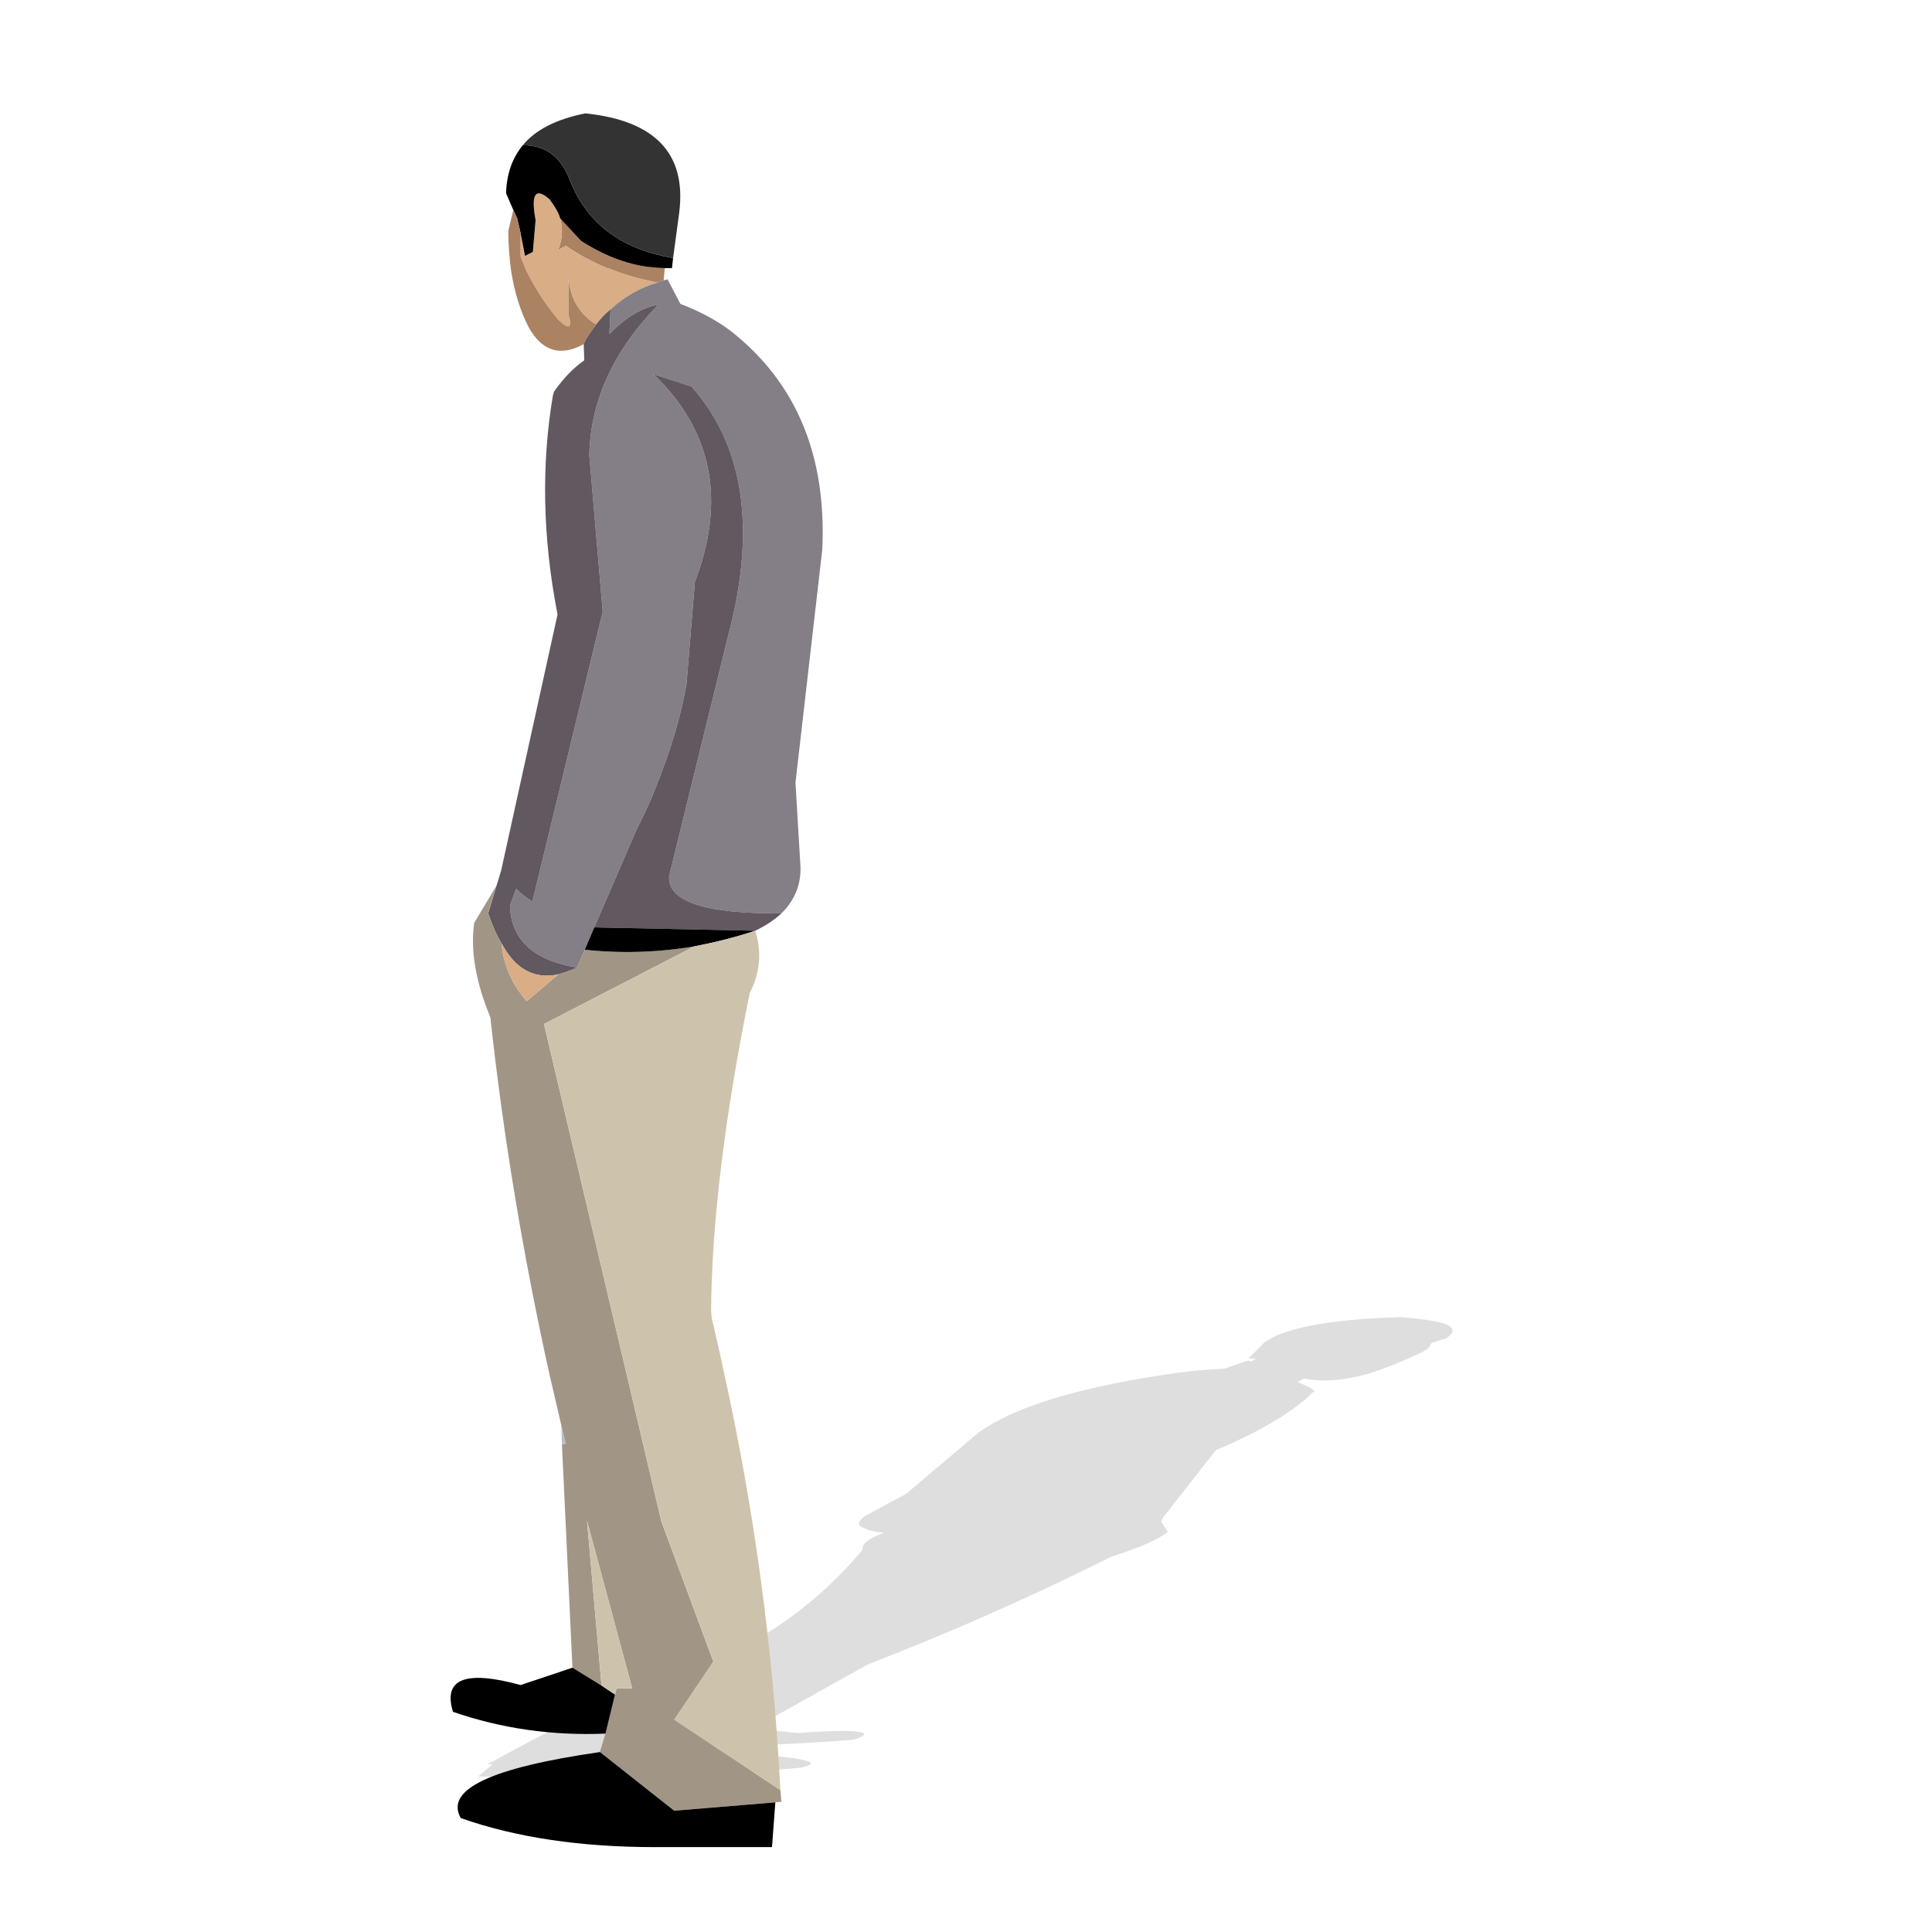<?xml version="1.0" encoding="utf-8"?>
<!-- Generator: Adobe Illustrator 16.0.0, SVG Export Plug-In . SVG Version: 6.00 Build 0)  -->
<!DOCTYPE svg PUBLIC "-//W3C//DTD SVG 1.1//EN" "http://www.w3.org/Graphics/SVG/1.1/DTD/svg11.dtd">
<svg version="1.1" id="Layer_1" xmlns="http://www.w3.org/2000/svg" xmlns:xlink="http://www.w3.org/1999/xlink" x="0px" y="0px"
	 width="60px" height="60px" viewBox="0 0 60 60" enable-background="new 0 0 60 60" xml:space="preserve">
<g>
	<path opacity="0.15" fill="#262626" d="M39.011,42.189l-0.174,0.104c0-0.034-0.035-0.034-0.104-0.034l-0.695,0.243
		c-0.692,0.034-1.353,0.104-1.979,0.207c-2.709,0.416-4.582,1.008-5.66,1.771l-2.254,1.909l-1.285,0.695
		c-0.243,0.174-0.243,0.311,0,0.381c0.104,0.07,0.312,0.104,0.59,0.139c-0.486,0.174-0.693,0.347-0.66,0.521
		c-0.868,1.044-1.875,1.91-2.984,2.605l-0.104,0.103c-0.417,0.14-0.765,0.278-1.181,0.453c-2.707,1.11-5.068,2.221-7.186,3.401
		c-0.07,0.035-0.141,0.069-0.21,0.103h0.174l-0.45,0.383h3.609c2.326,0,4.479-0.104,6.422-0.276
		c0.904-0.209-0.275-0.384-3.436-0.521l0.035-0.173c1.631,0.034,3.297-0.036,5.033-0.176c0.764-0.242,0.174-0.346-1.736-0.207
		l-1.389-0.139l3.541-1.979c0.348-0.137,0.695-0.277,1.043-0.415c2.428-0.972,4.616-1.98,6.561-2.951
		c0.903-0.278,1.493-0.557,1.736-0.765l-0.209-0.312l0.069-0.141l1.632-2.083c1.492-0.625,2.465-1.248,3.02-1.805
		c0.037,0,0.037,0,0.037-0.034c-0.105-0.104-0.279-0.175-0.521-0.277l0.206-0.105c0.557,0.105,1.182,0.069,1.945-0.138
		c0.451-0.139,0.902-0.313,1.283-0.485c0.211-0.105,0.418-0.174,0.627-0.315l0.104-0.171l0.451-0.141
		c0.242-0.172,0.242-0.276,0.102-0.382c-0.207-0.138-0.727-0.209-1.525-0.277c-2.256,0.068-3.645,0.348-4.236,0.8l-0.484,0.486
		C38.837,42.189,38.907,42.189,39.011,42.189z"/>
	<g>
		<path fill="#AB8262" d="M18.874,8.326h-0.018c-0.469-0.192-0.885-0.416-1.285-0.694L17.33,7.769
			c0.138-0.326,0.155-0.657,0.067-0.987l0.645,0.695c0.693,0.449,1.404,0.729,2.115,0.815h0.018c0.156,0.017,0.313,0.034,0.47,0.034
			l-0.035,0.382c-0.054,0.017-0.122,0.033-0.192,0.067C19.862,8.671,19.343,8.516,18.874,8.326L18.874,8.326z"/>
		<path fill="#D9AD85" d="M18.856,8.326h0.018c0.469,0.189,0.988,0.345,1.543,0.449c-0.538,0.156-1.022,0.436-1.457,0.835
			c-0.156,0.119-0.295,0.276-0.45,0.467c-0.538-0.348-0.815-0.832-0.851-1.474v1.179c0.12,0.416,0.018,0.47-0.329,0.14
			c-0.4-0.485-0.73-0.99-0.99-1.526c-0.052-0.14-0.121-0.277-0.173-0.435V7.234l0.139,0.711l0.243-0.123l0.086-0.99
			c-0.155-0.815,0-1.024,0.435-0.641c0.155,0.209,0.277,0.4,0.328,0.59c0.088,0.33,0.07,0.661-0.067,0.987l0.241-0.137
			C17.972,7.91,18.388,8.134,18.856,8.326L18.856,8.326z"/>
		<path d="M20.175,8.292h-0.018c-0.711-0.087-1.422-0.366-2.115-0.815l-0.645-0.695c-0.051-0.189-0.173-0.381-0.328-0.59
			c-0.435-0.384-0.59-0.175-0.435,0.641l-0.086,0.99l-0.243,0.123l-0.139-0.711l-0.104-0.453l-0.121-0.26L15.716,6
			c0.018-0.59,0.191-1.092,0.521-1.491c0.676,0,1.145,0.327,1.422,0.987c0.521,1.406,1.596,2.238,3.244,2.516l-0.034,0.314
			c-0.069,0-0.139,0-0.225,0C20.487,8.326,20.331,8.309,20.175,8.292L20.175,8.292z"/>
		<path fill="#847E87" d="M20.417,8.775c0.07-0.034,0.139-0.051,0.192-0.067c0.052-0.017,0.085-0.017,0.121-0.037l0.399,0.766
			c0.589,0.225,1.127,0.504,1.596,0.866c2.012,1.598,2.95,3.854,2.811,6.768l-0.832,7.236l0.155,2.604
			c0.019,0.555-0.173,1.041-0.59,1.454c-2.394,0.021-3.558-0.379-3.487-1.159l1.84-7.497c0.865-3.296,0.484-5.864-1.146-7.704
			l-1.18-0.383c1.822,1.753,2.256,3.906,1.284,6.455l-0.26,3.16c-0.155,0.899-0.417,1.804-0.765,2.725
			c-0.051,0.155-0.121,0.294-0.172,0.449c-0.175,0.452-0.383,0.901-0.607,1.337l-1.32,3.054l-0.295,0.694L17.92,30.05
			c-1.354-0.225-2.048-0.868-2.083-1.925l0.189-0.522c0.158,0.159,0.33,0.279,0.506,0.4l2.186-9.006l-0.416-4.858
			c0.033-1.683,0.744-3.245,2.152-4.686c-0.54,0.106-1.043,0.417-1.529,0.921L18.96,9.61C19.395,9.211,19.879,8.932,20.417,8.775
			L20.417,8.775z"/>
		<path fill="#615860" d="M18.96,9.61l-0.035,0.764c0.486-0.504,0.989-0.814,1.529-0.921c-1.408,1.44-2.119,3.003-2.152,4.686
			l0.416,4.858l-2.186,9.006c-0.176-0.121-0.348-0.241-0.506-0.4l-0.189,0.522c0.035,1.057,0.729,1.7,2.083,1.925
			c-0.192,0.086-0.384,0.156-0.573,0.207c-0.451,0.104-0.852,0.019-1.197-0.241c-0.207-0.158-0.399-0.399-0.572-0.714
			c-0.157-0.259-0.295-0.57-0.417-0.938l0.26-0.864l0.14-0.452l1.754-7.966c-0.471-2.411-0.504-4.683-0.141-6.817
			c0.018-0.034,0.018-0.069,0.033-0.105c0.279-0.398,0.592-0.728,0.938-0.971l-0.017-0.502c0.017-0.055,0.052-0.105,0.068-0.157
			c0.105-0.155,0.209-0.312,0.313-0.452C18.665,9.887,18.804,9.731,18.96,9.61L18.96,9.61z"/>
		<path fill="#333333" d="M21.095,6.592l-0.191,1.42c-1.648-0.277-2.724-1.109-3.244-2.516c-0.277-0.66-0.746-0.987-1.422-0.987
			c0.397-0.486,1.058-0.814,1.942-0.988C20.347,3.745,21.32,4.769,21.095,6.592L21.095,6.592z"/>
		<path fill="#AB8262" d="M15.942,6.521l0.121,0.26l0.104,0.453v0.727c0.052,0.157,0.121,0.295,0.173,0.435
			c0.26,0.536,0.59,1.041,0.99,1.526c0.347,0.33,0.449,0.276,0.329-0.14V8.604c0.035,0.642,0.313,1.128,0.851,1.474
			c-0.104,0.141-0.208,0.297-0.313,0.452c-0.017,0.052-0.052,0.103-0.068,0.157c-0.73,0.398-1.303,0.223-1.719-0.541
			c-0.26-0.501-0.434-1.09-0.537-1.733c-0.053-0.4-0.087-0.814-0.087-1.248L15.942,6.521L15.942,6.521z"/>
		<path fill="#615860" d="M21.58,18.076c0.972-2.549,0.538-4.702-1.284-6.455l1.18,0.383c1.631,1.84,2.012,4.408,1.146,7.704
			l-1.84,7.497c-0.07,0.78,1.094,1.181,3.487,1.159c-0.208,0.194-0.485,0.384-0.815,0.541l-4.998-0.104l1.32-3.054
			c0.225-0.436,0.433-0.885,0.607-1.337c0.051-0.155,0.121-0.294,0.172-0.449c0.348-0.921,0.609-1.825,0.765-2.725L21.58,18.076
			L21.58,18.076z"/>
		<path fill="#A19685" d="M14.726,28.662L15.42,27.5l-0.26,0.864c0.122,0.367,0.26,0.679,0.417,0.938
			c0.052,0.645,0.312,1.25,0.779,1.791l0.99-0.836c0.189-0.051,0.381-0.121,0.573-0.207l0.241-0.555
			c1.129,0.121,2.273,0.086,3.402-0.104l-4.668,2.411l3.644,15.444l1.614,4.355l-1.215,1.804l3.297,2.188
			c0.018,0.12,0.018,0.244,0.034,0.365l-0.19,0.013l-3.141,0.263l-2.308-1.822l0.173-0.572l0.296-1.213l0.052-0.193h0.484
			l-1.404-5.204l0.451,5.118l-0.903-0.555l-0.327-6.941l0.119-0.018c-0.052-0.173-0.086-0.365-0.139-0.573
			c-0.119-0.519-0.242-1.04-0.363-1.562c-0.832-3.748-1.44-7.442-1.84-11.104C14.779,30.502,14.604,29.53,14.726,28.662
			L14.726,28.662z"/>
		<path fill="#D9AD85" d="M16.356,31.093c-0.468-0.539-0.728-1.146-0.779-1.791c0.173,0.314,0.365,0.556,0.572,0.714
			c0.346,0.26,0.746,0.346,1.197,0.241L16.356,31.093L16.356,31.093z"/>
		<path d="M18.161,29.495l0.295-0.694l4.998,0.104c-0.624,0.207-1.25,0.362-1.891,0.485C20.435,29.581,19.29,29.616,18.161,29.495
			L18.161,29.495z"/>
		<path fill="#CDC3AC" d="M21.563,29.391c0.641-0.123,1.267-0.278,1.891-0.485c0.209,0.641,0.157,1.301-0.174,1.943
			c-0.78,3.869-1.178,7.148-1.197,9.872l0.02,0.207c0.138,0.593,0.275,1.181,0.397,1.771c0.92,4.182,1.51,8.484,1.735,12.895
			l-3.297-2.188l1.215-1.804l-1.614-4.355l-3.644-15.444L21.563,29.391L21.563,29.391z"/>
		<path fill="#B7BDC6" d="M17.452,44.851l-0.02-0.591c0.053,0.208,0.087,0.4,0.139,0.573L17.452,44.851L17.452,44.851z"/>
		<path d="M14.067,53.162c-0.313-1.024,0.382-1.303,2.1-0.832l1.612-0.538l0.903,0.555l0.363,0.243l0.054,0.036l-0.296,1.213
			C17.155,53.908,15.577,53.684,14.067,53.162L14.067,53.162z"/>
		<polygon fill="#CDC3AC" points="19.636,52.433 19.151,52.433 19.046,52.59 18.683,52.347 18.231,47.229 19.636,52.433 		"/>
		<polygon fill="#B7BDC6" points="19.151,52.433 19.1,52.626 19.046,52.59 19.151,52.433 		"/>
		<path d="M24.079,55.973l-0.104,1.391h-3.628c-2.305,0-4.32-0.297-6.037-0.902c-0.504-0.888,0.938-1.563,4.321-2.05l2.308,1.822
			L24.079,55.973L24.079,55.973z"/>
	</g>
</g>
</svg>
